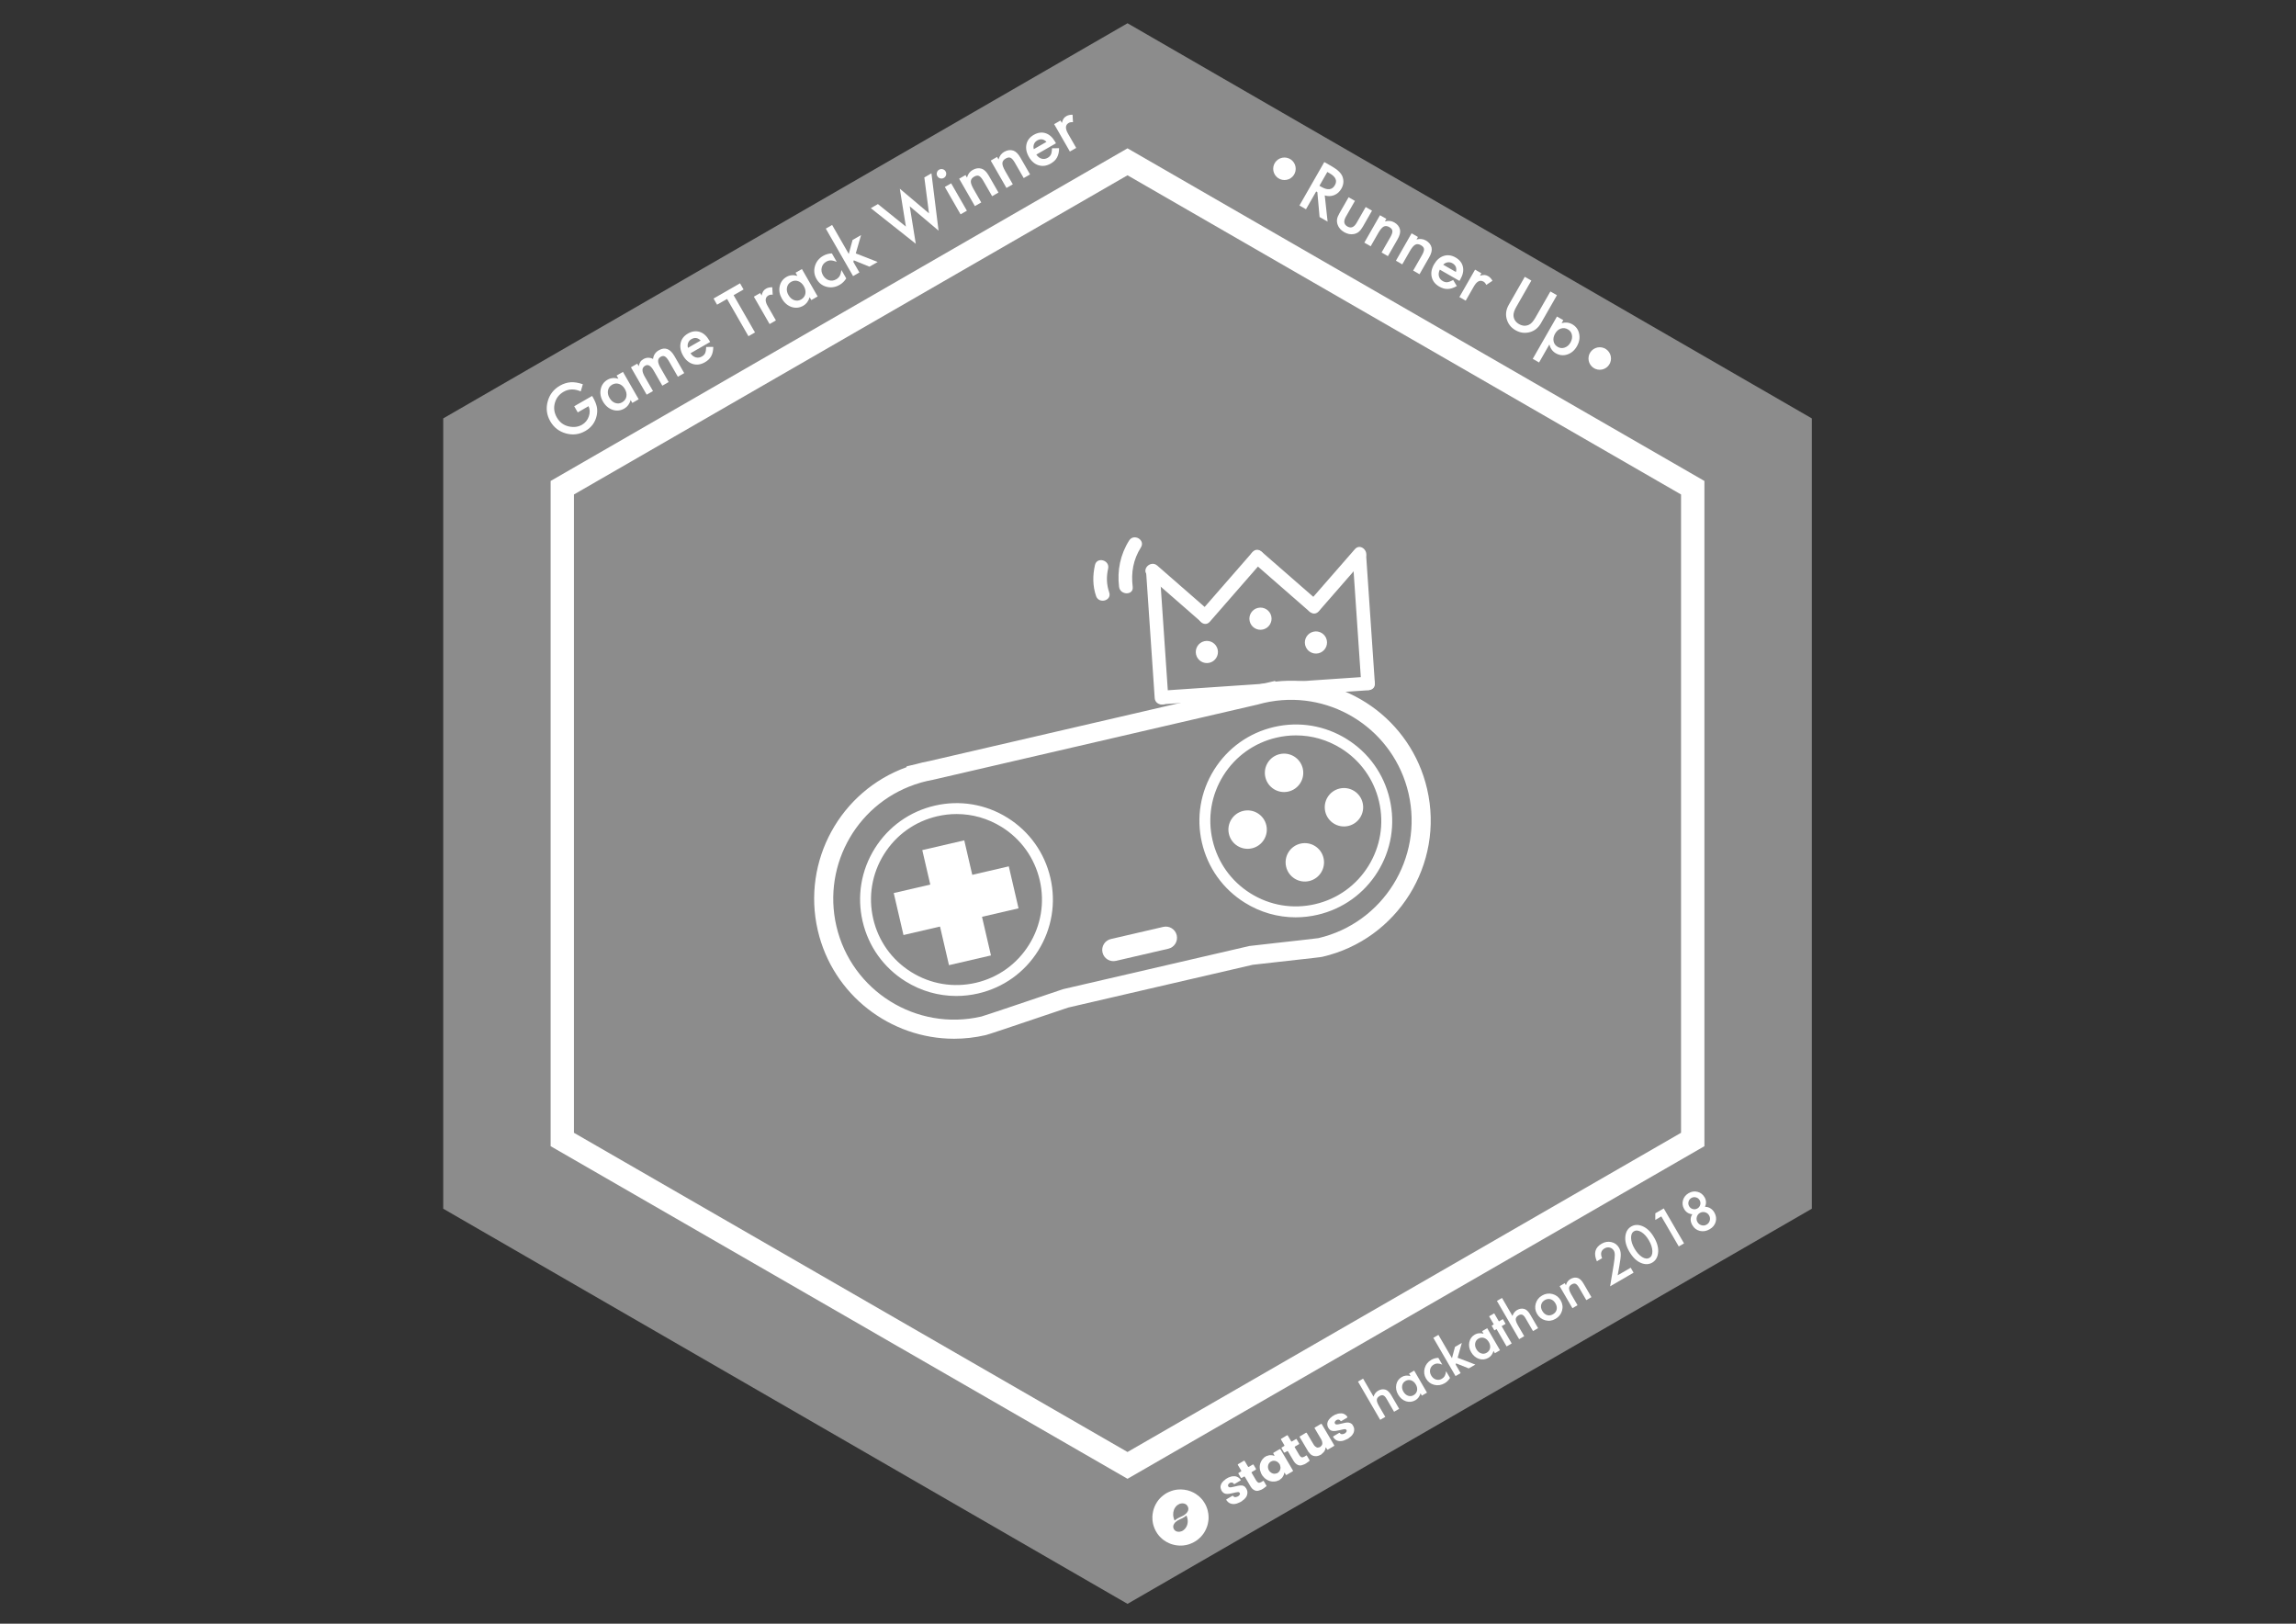 <?xml version="1.0" encoding="utf-8"?>
<!-- Generator: Adobe Illustrator 21.0.2, SVG Export Plug-In . SVG Version: 6.00 Build 0)  -->
<svg version="1.1" id="Layer_1" xmlns="http://www.w3.org/2000/svg" xmlns:xlink="http://www.w3.org/1999/xlink" x="0px" y="0px"
	 viewBox="0 0 841.89 595.28" enable-background="new 0 0 841.89 595.28" xml:space="preserve">
<rect x="0" y="0" width="841.89" height="595.28" fill="#333333" stroke="none"/>
<g>
	<polygon fill="#8C8C8C" points="413.437,588 162.519,443.132 162.519,153.396 413.437,8.527 664.357,153.396 664.357,443.131 	"/>
</g>
<g enable-background="new    ">
	<path fill="#FFFFFF" d="M413.432,54.379L201.908,176.327v243.887l211.523,121.935l211.535-121.935V176.327L413.432,54.379z
		 M616.402,415.3l-202.97,117.025L210.454,415.3V181.285L413.432,64.262l202.97,117.023V415.3z"/>
</g>
<g>
	<path fill="#FFFFFF" d="M349.842,380.823c-23.331,0-44.49-16.05-49.978-39.729c-5.905-25.477,8.305-51.14,32.59-59.851
		l-0.052-0.276l3.375-0.796c0.815-0.232,1.651-0.448,2.484-0.642c0.839-0.193,1.685-0.368,2.515-0.517l118.526-27.47
		c0.819-0.233,1.654-0.448,2.482-0.641c0.839-0.194,1.685-0.368,2.513-0.517l3.265-0.758l0.072,0.269
		c25.664-2.931,49.742,13.848,55.656,39.368c6.382,27.534-10.827,55.126-38.361,61.507c-0.588,0.137-2.803,0.402-16.337,1.9
		c-4.142,0.458-8.418,0.931-9.247,1.039l-67.633,15.674c-0.591,0.196-2.56,0.861-5.224,1.763c-17.856,6.035-24.18,8.141-25.06,8.345
		C357.549,380.392,353.666,380.823,349.842,380.823z M337.918,286.84l-0.479,0.143c-22.554,6.557-36.063,29.631-30.756,52.531
		c5.517,23.799,29.363,38.672,53.166,33.16c1.311-0.354,17.49-5.823,24.398-8.158c2.978-1.006,5.099-1.723,5.441-1.834l0.29-0.08
		l68.138-15.784c0.429-0.073,2.454-0.301,9.706-1.104c5.776-0.639,14.464-1.601,15.605-1.779
		c23.728-5.544,38.548-29.342,33.045-53.09c-5.317-22.944-27.632-37.698-50.804-33.592l-0.351,0.062
		c-0.651,0.121-1.302,0.257-1.952,0.407c-0.752,0.175-1.493,0.366-2.225,0.576l-0.173,0.044l-118.877,27.547
		c-0.75,0.133-1.5,0.287-2.25,0.461C339.193,286.499,338.552,286.663,337.918,286.84z"/>
</g>
<g>
	<path fill="#FFFFFF" d="M475.076,336.306c-6.534,0-12.953-1.823-18.635-5.367c-8.009-4.996-13.593-12.812-15.724-22.007
		s-0.554-18.67,4.441-26.679c4.995-8.008,12.81-13.593,22.006-15.724c9.193-2.13,18.67-0.554,26.68,4.44
		c8.009,4.995,13.594,12.811,15.725,22.007l0,0c2.131,9.194,0.554,18.67-4.442,26.679c-4.995,8.01-12.811,13.594-22.006,15.725
		C480.449,335.999,477.752,336.306,475.076,336.306z M475.203,269.605c-2.374,0-4.765,0.271-7.136,0.82
		c-8.154,1.891-15.085,6.843-19.515,13.944c-4.43,7.103-5.828,15.505-3.938,23.659s6.842,15.085,13.944,19.515
		c7.102,4.431,15.506,5.827,23.66,3.939c8.154-1.89,15.085-6.842,19.515-13.945c4.43-7.103,5.829-15.505,3.939-23.659
		s-6.843-15.085-13.945-19.515C486.689,271.223,480.997,269.605,475.203,269.605z"/>
</g>
<g>
	<g>
		<g>
			<path fill="#FFFFFF" d="M426.502,258.178c25.043-1.705,50.086-3.408,75.13-5.112c3.193-0.217,3.217-5.219,0-5
				c-25.043,1.704-50.087,3.407-75.13,5.112C423.309,253.396,423.285,258.397,426.502,258.178L426.502,258.178z"/>
		</g>
	</g>
	<g>
		<g>
			<path fill="#FFFFFF" d="M428.398,255.896c-1.052-15.459-2.104-30.919-3.156-46.378c-0.217-3.193-5.219-3.217-5,0
				c1.052,15.459,2.104,30.919,3.156,46.378C423.615,259.089,428.617,259.113,428.398,255.896L428.398,255.896z"/>
		</g>
	</g>
	<g>
		<g>
			<path fill="#FFFFFF" d="M420.801,210.886c6.338,5.53,12.675,11.06,19.013,16.59c2.415,2.107,5.966-1.415,3.536-3.536
				c-6.338-5.53-12.675-11.06-19.013-16.59C421.921,205.243,418.371,208.765,420.801,210.886L420.801,210.886z"/>
		</g>
	</g>
	<g>
		<g>
			<path fill="#FFFFFF" d="M443.616,227.928c6.403-7.339,12.806-14.677,19.21-22.015c2.107-2.415-1.415-5.965-3.536-3.536
				c-6.404,7.338-12.807,14.676-19.21,22.015C437.973,226.808,441.496,230.359,443.616,227.928L443.616,227.928z"/>
		</g>
	</g>
	<g>
		<g>
			<path fill="#FFFFFF" d="M459.233,205.947c6.921,6.04,13.843,12.079,20.765,18.118c2.415,2.107,5.965-1.415,3.536-3.536
				c-6.921-6.04-13.843-12.079-20.765-18.118C460.353,200.304,456.803,203.826,459.233,205.947L459.233,205.947z"/>
		</g>
	</g>
	<g>
		<g>
			<path fill="#FFFFFF" d="M483.537,224.125c5.603-6.422,11.205-12.843,16.809-19.264c2.107-2.415-1.415-5.965-3.536-3.536
				c-5.604,6.421-11.206,12.842-16.809,19.264C477.894,223.004,481.417,226.555,483.537,224.125L483.537,224.125z"/>
		</g>
	</g>
	<g>
		<g>
			<path fill="#FFFFFF" d="M495.96,203.954c1.057,15.538,2.115,31.075,3.172,46.613c0.217,3.193,5.219,3.217,5,0
				c-1.057-15.538-2.115-31.075-3.172-46.613C500.742,200.761,495.741,200.736,495.96,203.954L495.96,203.954z"/>
		</g>
	</g>
</g>
<g>
	<g>
		<path fill="#FFFFFF" d="M414.027,198.16c-3.233,5.117-4.431,10.988-3.688,16.979c0.391,3.152,5.395,3.191,5,0
			c-0.644-5.199,0.186-9.993,3.006-14.455C420.068,197.956,415.743,195.444,414.027,198.16L414.027,198.16z"/>
	</g>
</g>
<g>
	<g>
		<path fill="#FFFFFF" d="M485.754,71.639l1.047,9.611l-2.941-1.684l-0.817-9.123l-0.434-0.248l-3.731,6.52l-2.404-1.375
			l9.117-15.929l2.816,1.612c2.104,1.204,3.397,2.469,3.88,3.796c0.528,1.471,0.378,2.928-0.448,4.372
			c-0.646,1.128-1.523,1.913-2.635,2.354S486.942,72.018,485.754,71.639z M483.807,68.101l0.764,0.438
			c2.276,1.303,3.912,1.084,4.908-0.656c0.933-1.63,0.293-3.078-1.922-4.346l-0.857-0.49L483.807,68.101z"/>
		<path fill="#FFFFFF" d="M496.821,73.646l-3.3,5.767c-0.953,1.665-0.771,2.873,0.541,3.625c1.314,0.752,2.447,0.296,3.4-1.369
			l3.3-5.767l2.32,1.328l-3.329,5.818c-0.461,0.805-0.958,1.443-1.492,1.913c-0.491,0.412-1.094,0.693-1.809,0.841
			c-1.174,0.232-2.367,0.002-3.577-0.691c-1.204-0.688-2.003-1.598-2.396-2.728c-0.241-0.695-0.313-1.361-0.213-1.998
			c0.075-0.577,0.376-1.328,0.903-2.249l3.33-5.818L496.821,73.646z"/>
		<path fill="#FFFFFF" d="M506.012,78.906l2.332,1.335l-0.531,0.929c1.273-0.341,2.418-0.22,3.436,0.363
			c1.169,0.668,1.869,1.558,2.102,2.668c0.206,0.949-0.097,2.132-0.907,3.549l-3.524,6.158l-2.332-1.334l3.213-5.612
			c0.566-0.99,0.819-1.753,0.762-2.289c-0.049-0.539-0.427-1.011-1.135-1.417c-0.771-0.439-1.463-0.499-2.077-0.175
			c-0.604,0.321-1.264,1.107-1.98,2.359l-2.774,4.849l-2.332-1.334L506.012,78.906z"/>
		<path fill="#FFFFFF" d="M517.598,85.537l2.331,1.334l-0.531,0.929c1.273-0.34,2.418-0.219,3.437,0.364
			c1.169,0.668,1.869,1.558,2.102,2.668c0.206,0.949-0.098,2.131-0.908,3.548l-3.525,6.159l-2.33-1.334l3.212-5.612
			c0.566-0.991,0.82-1.753,0.763-2.289c-0.049-0.539-0.428-1.011-1.136-1.417c-0.77-0.439-1.463-0.499-2.076-0.175
			c-0.604,0.321-1.265,1.107-1.981,2.358l-2.775,4.85l-2.33-1.335L517.598,85.537z"/>
		<path fill="#FFFFFF" d="M535.146,102.976l-7.201-4.121c-0.41,0.86-0.519,1.671-0.323,2.431c0.198,0.754,0.669,1.342,1.413,1.768
			c0.576,0.33,1.134,0.467,1.669,0.408c0.53-0.063,1.244-0.329,2.144-0.801l1.334,2.216c-0.598,0.343-1.17,0.601-1.719,0.776
			c-0.546,0.176-1.081,0.271-1.603,0.287c-0.521,0.018-1.036-0.047-1.546-0.193c-0.51-0.146-1.026-0.368-1.55-0.667
			c-1.499-0.858-2.428-2.028-2.783-3.511c-0.354-1.489-0.071-3.035,0.846-4.638c0.909-1.589,2.087-2.623,3.528-3.103
			c1.442-0.462,2.897-0.273,4.362,0.564c1.479,0.847,2.378,1.986,2.698,3.422c0.317,1.423,0.001,2.963-0.947,4.621L535.146,102.976z
			 M533.849,99.714c0.386-1.423-0.041-2.489-1.279-3.197c-0.282-0.161-0.57-0.271-0.867-0.325c-0.297-0.056-0.593-0.061-0.888-0.016
			c-0.297,0.045-0.582,0.14-0.855,0.284c-0.274,0.145-0.532,0.34-0.773,0.585L533.849,99.714z"/>
		<path fill="#FFFFFF" d="M540.871,98.857l2.321,1.328l-0.514,0.898c0.682-0.203,1.235-0.293,1.66-0.27
			c0.436,0.021,0.884,0.163,1.345,0.428c0.612,0.35,1.138,0.915,1.576,1.696l-2.279,1.517c-0.258-0.568-0.598-0.973-1.017-1.213
			c-1.267-0.725-2.446-0.13-3.54,1.782l-2.982,5.21l-2.32-1.329L540.871,98.857z"/>
		<path fill="#FFFFFF" d="M561.508,102.861l-5.491,9.595c-0.783,1.368-1.134,2.497-1.049,3.385c0.144,1.297,0.821,2.292,2.031,2.985
			c1.218,0.695,2.422,0.777,3.612,0.245c0.797-0.356,1.594-1.229,2.389-2.618l5.491-9.594l2.404,1.375l-5.869,10.254
			c-0.961,1.679-2.275,2.762-3.942,3.25c-1.868,0.537-3.659,0.315-5.372-0.664c-1.713-0.98-2.807-2.41-3.283-4.289
			c-0.424-1.686-0.154-3.367,0.807-5.045l5.869-10.254L561.508,102.861z"/>
		<path fill="#FFFFFF" d="M564.343,132.889l-2.321-1.328l8.88-15.516l2.321,1.328l-0.625,1.094c1.438-0.391,2.738-0.254,3.901,0.411
			c1.382,0.792,2.229,1.952,2.541,3.481c0.328,1.53,0.052,3.065-0.83,4.606c-0.862,1.506-2.03,2.504-3.506,2.992
			c-1.466,0.485-2.879,0.338-4.24-0.44c-1.176-0.674-1.959-1.747-2.349-3.221L564.343,132.889z M575.832,125.619
			c0.551-0.963,0.737-1.897,0.562-2.802c-0.179-0.915-0.671-1.603-1.476-2.063c-0.854-0.488-1.713-0.588-2.582-0.3
			c-0.867,0.288-1.577,0.914-2.128,1.877c-0.539,0.942-0.72,1.871-0.54,2.786c0.181,0.897,0.697,1.59,1.549,2.078
			c0.805,0.461,1.643,0.538,2.512,0.232C574.61,127.129,575.313,126.526,575.832,125.619z"/>
	</g>
	<g>
		<circle fill="#FFFFFF" cx="586.588" cy="131.433" r="4.129"/>
	</g>
	<g>
		<circle fill="#FFFFFF" cx="470.979" cy="61.876" r="4.129"/>
	</g>
</g>
<g>
	
		<ellipse transform="matrix(0.974 -0.226 0.226 0.974 -51.847 113.624)" fill="#FFFFFF" cx="470.855" cy="283.494" rx="7.044" ry="7.043"/>
</g>
<g>
	
		<ellipse transform="matrix(0.974 -0.226 0.226 0.974 -59.061 116.189)" fill="#FFFFFF" cx="478.461" cy="316.314" rx="7.044" ry="7.043"/>
</g>
<g>
	
		<ellipse transform="matrix(0.974 -0.226 0.226 0.974 -56.891 111.143)" fill="#FFFFFF" cx="457.484" cy="304.306" rx="7.043" ry="7.043"/>
</g>
<g>
	
		<ellipse transform="matrix(0.974 -0.226 0.226 0.974 -54.13 118.909)" fill="#FFFFFF" cx="492.82" cy="296.117" rx="7.043" ry="7.043"/>
</g>
<g>
	<path fill="#FFFFFF" d="M210.547,148.937l6.576-3.777l0.302,0.526c0.688,1.195,1.153,2.334,1.401,3.418
		c0.215,1.009,0.208,2.072-0.019,3.188c-0.521,2.512-1.923,4.424-4.204,5.733c-2.227,1.279-4.596,1.57-7.105,0.874
		c-2.516-0.702-4.422-2.184-5.721-4.444c-1.327-2.31-1.645-4.731-0.953-7.267c0.688-2.543,2.189-4.479,4.505-5.809
		c1.243-0.714,2.551-1.128,3.921-1.239c1.323-0.083,2.811,0.16,4.463,0.728l-0.771,2.622c-2.304-0.989-4.395-0.945-6.271,0.133
		c-1.684,0.967-2.762,2.359-3.235,4.175c-0.485,1.797-0.234,3.553,0.753,5.271c1.018,1.771,2.492,2.867,4.422,3.284
		c1.801,0.383,3.396,0.175,4.783-0.622c1.182-0.679,2.015-1.688,2.498-3.024c0.479-1.346,0.453-2.609-0.08-3.792l-3.969,2.279
		L210.547,148.937z"/>
	<path fill="#FFFFFF" d="M226.094,137.676l2.329-1.338l5.767,10.039l-2.329,1.338l-0.604-1.052
		c-0.441,1.442-1.212,2.479-2.312,3.111c-1.388,0.798-2.823,0.955-4.307,0.473c-1.489-0.507-2.673-1.527-3.553-3.06
		c-0.864-1.505-1.136-3.017-0.812-4.537s1.163-2.669,2.517-3.447c1.169-0.671,2.492-0.792,3.973-0.363L226.094,137.676z
		 M223.455,145.826c0.553,0.962,1.261,1.597,2.123,1.906c0.881,0.308,1.723,0.23,2.526-0.231c0.858-0.493,1.384-1.188,1.573-2.082
		c0.178-0.916-0.004-1.845-0.545-2.786s-1.251-1.565-2.131-1.873c-0.873-0.293-1.731-0.197-2.577,0.288
		c-0.797,0.458-1.29,1.143-1.479,2.055C222.769,144.018,222.938,144.927,223.455,145.826z"/>
	<path fill="#FFFFFF" d="M231.351,134.656l2.319-1.332l0.532,0.928c0.178-0.725,0.378-1.259,0.599-1.606
		c0.238-0.364,0.612-0.692,1.121-0.985c1.133-0.65,2.313-0.672,3.542-0.061c0.159-1.408,0.862-2.469,2.106-3.184
		c2.26-1.299,4.178-0.576,5.753,2.164l3.563,6.205l-2.329,1.339l-3.203-5.576c-0.552-0.962-1.06-1.575-1.522-1.84
		c-0.474-0.268-0.985-0.242-1.535,0.073c-0.639,0.367-0.966,0.875-0.981,1.523s0.282,1.505,0.894,2.57l2.979,5.185l-2.33,1.338
		l-3.185-5.545c-1.026-1.787-2.055-2.384-3.086-1.791c-0.652,0.375-0.988,0.892-1.007,1.552c-0.019,0.658,0.273,1.514,0.878,2.565
		l2.978,5.185l-2.318,1.332L231.351,134.656z"/>
	<path fill="#FFFFFF" d="M260.387,125.379l-7.194,4.133c0.536,0.788,1.181,1.291,1.935,1.507c0.751,0.208,1.497,0.1,2.239-0.326
		c0.577-0.332,0.976-0.744,1.196-1.236c0.213-0.487,0.344-1.239,0.392-2.253l2.585-0.033c-0.006,0.689-0.072,1.314-0.197,1.875
		c-0.126,0.562-0.313,1.07-0.562,1.529c-0.248,0.458-0.564,0.871-0.947,1.236c-0.384,0.367-0.837,0.701-1.358,1.001
		c-1.498,0.86-2.978,1.07-4.438,0.629c-1.463-0.447-2.654-1.472-3.574-3.073c-0.912-1.588-1.21-3.124-0.896-4.613
		c0.33-1.478,1.228-2.637,2.69-3.478c1.478-0.849,2.916-1.049,4.315-0.601c1.389,0.445,2.56,1.495,3.511,3.151L260.387,125.379z
		 M256.917,124.85c-1.034-1.051-2.169-1.221-3.405-0.51c-0.282,0.162-0.521,0.356-0.72,0.584c-0.198,0.229-0.353,0.48-0.462,0.759
		c-0.11,0.278-0.173,0.571-0.187,0.882c-0.014,0.31,0.024,0.63,0.114,0.962L256.917,124.85z"/>
	<path fill="#FFFFFF" d="M268.995,108.221l7.845,13.656l-2.401,1.38l-7.845-13.657l-3.659,2.102l-1.296-2.257l9.709-5.577
		l1.297,2.257L268.995,108.221z"/>
	<path fill="#FFFFFF" d="M276.423,108.766l2.319-1.332l0.515,0.896c0.169-0.691,0.372-1.214,0.606-1.569
		c0.238-0.364,0.588-0.679,1.048-0.943c0.612-0.352,1.366-0.52,2.261-0.504l0.157,2.733c-0.62-0.064-1.141,0.025-1.56,0.266
		c-1.265,0.727-1.349,2.044-0.251,3.955l2.99,5.205l-2.319,1.332L276.423,108.766z"/>
	<path fill="#FFFFFF" d="M291.719,99.979l2.329-1.338l5.767,10.039l-2.33,1.338l-0.604-1.052c-0.441,1.442-1.213,2.479-2.312,3.111
		c-1.388,0.797-2.824,0.954-4.307,0.473c-1.489-0.508-2.673-1.527-3.554-3.06c-0.863-1.505-1.135-3.018-0.811-4.537
		c0.324-1.521,1.163-2.67,2.517-3.447c1.168-0.671,2.492-0.792,3.972-0.363L291.719,99.979z M289.08,108.129
		c0.553,0.962,1.26,1.598,2.123,1.907c0.881,0.307,1.722,0.229,2.526-0.231c0.858-0.494,1.383-1.188,1.573-2.082
		c0.178-0.916-0.004-1.845-0.545-2.786s-1.252-1.565-2.132-1.873c-0.872-0.294-1.731-0.198-2.576,0.287
		c-0.798,0.458-1.29,1.143-1.479,2.056C288.393,106.321,288.563,107.229,289.08,108.129z"/>
	<path fill="#FFFFFF" d="M305.036,92.904l1.771,3.082c-0.9-0.342-1.629-0.513-2.187-0.513c-0.554-0.011-1.109,0.145-1.666,0.465
		c-0.873,0.501-1.422,1.224-1.647,2.166c-0.227,0.944-0.075,1.874,0.454,2.796c0.54,0.94,1.263,1.555,2.167,1.839
		c0.911,0.281,1.803,0.171,2.675-0.33c0.557-0.319,0.979-0.722,1.267-1.208c0.279-0.469,0.502-1.201,0.672-2.194l1.759,3.061
		c-0.661,1.029-1.462,1.814-2.403,2.354c-1.554,0.893-3.14,1.137-4.761,0.733c-1.625-0.41-2.867-1.364-3.728-2.862
		c-0.861-1.498-1.059-3.066-0.592-4.705c0.466-1.638,1.469-2.899,3.008-3.784C302.814,93.235,303.884,92.937,305.036,92.904z"/>
	<path fill="#FFFFFF" d="M305.12,82.479l6.099,10.616l1.402-5.123l3.112-1.788l-1.938,6.72l8.025,3.136l-3.01,1.729l-5.753-2.33
		l-0.157,0.584l2.22,3.865l-2.319,1.333l-10-17.408L305.12,82.479z"/>
	<path fill="#FFFFFF" d="M321.914,74.82l10.253,8.257l-2.226-13.896l10.698,9.03l-1.709-13.165l2.607-1.498l2.61,21.009
		l-10.569-8.925l2.216,13.737l-16.488-13.051L321.914,74.82z"/>
	<path fill="#FFFFFF" d="M343.7,64.567c-0.233-0.405-0.286-0.84-0.16-1.306c0.125-0.465,0.395-0.816,0.807-1.053
		c0.419-0.241,0.861-0.298,1.327-0.173c0.46,0.118,0.812,0.387,1.053,0.807c0.24,0.419,0.297,0.861,0.172,1.326
		c-0.118,0.462-0.388,0.813-0.807,1.054c-0.419,0.241-0.861,0.298-1.326,0.172C344.3,65.27,343.945,64.993,343.7,64.567z
		 M348.768,67.209l5.767,10.039l-2.319,1.332l-5.766-10.039L348.768,67.209z"/>
	<path fill="#FFFFFF" d="M351.705,65.521l2.329-1.339l0.533,0.928c0.349-1.269,1.032-2.196,2.05-2.78
		c1.167-0.671,2.289-0.827,3.364-0.467c0.923,0.303,1.79,1.161,2.604,2.575l3.534,6.154l-2.329,1.338l-3.221-5.606
		c-0.568-0.99-1.099-1.595-1.591-1.814c-0.489-0.231-1.088-0.144-1.795,0.264c-0.77,0.441-1.17,1.01-1.201,1.704
		c-0.027,0.683,0.317,1.648,1.036,2.899l2.782,4.845l-2.329,1.339L351.705,65.521z"/>
	<path fill="#FFFFFF" d="M363.28,58.872l2.329-1.338l0.533,0.928c0.349-1.27,1.032-2.197,2.049-2.781
		c1.168-0.671,2.289-0.826,3.365-0.466c0.922,0.302,1.79,1.16,2.603,2.574l3.535,6.154l-2.329,1.339l-3.221-5.606
		c-0.568-0.99-1.099-1.596-1.591-1.815c-0.489-0.23-1.088-0.143-1.795,0.264c-0.771,0.442-1.17,1.01-1.201,1.704
		c-0.027,0.684,0.317,1.649,1.036,2.9l2.782,4.845l-2.329,1.338L363.28,58.872z"/>
	<path fill="#FFFFFF" d="M387.193,52.537l-7.194,4.133c0.536,0.788,1.181,1.291,1.936,1.507c0.75,0.208,1.496,0.1,2.239-0.326
		c0.576-0.332,0.976-0.744,1.195-1.236c0.213-0.487,0.344-1.239,0.392-2.253l2.586-0.033c-0.007,0.689-0.072,1.314-0.198,1.875
		c-0.125,0.562-0.313,1.07-0.561,1.529c-0.249,0.458-0.564,0.871-0.948,1.236c-0.384,0.367-0.837,0.701-1.358,1.001
		c-1.498,0.86-2.977,1.07-4.437,0.629c-1.464-0.447-2.655-1.472-3.574-3.072c-0.912-1.588-1.21-3.125-0.896-4.614
		c0.329-1.478,1.227-2.637,2.69-3.478c1.478-0.849,2.915-1.049,4.315-0.601c1.389,0.445,2.559,1.495,3.51,3.151L387.193,52.537z
		 M383.724,52.009c-1.034-1.052-2.169-1.222-3.405-0.511c-0.281,0.162-0.521,0.356-0.72,0.584c-0.198,0.229-0.352,0.481-0.462,0.759
		c-0.109,0.278-0.172,0.571-0.186,0.882c-0.015,0.31,0.023,0.63,0.114,0.962L383.724,52.009z"/>
	<path fill="#FFFFFF" d="M386.533,45.516l2.318-1.333l0.516,0.896c0.169-0.69,0.371-1.214,0.606-1.569
		c0.238-0.363,0.587-0.679,1.048-0.943c0.611-0.352,1.365-0.519,2.26-0.503l0.158,2.732c-0.621-0.063-1.142,0.025-1.561,0.267
		c-1.264,0.727-1.348,2.043-0.25,3.954l2.989,5.205l-2.319,1.333L386.533,45.516z"/>
</g>
<g>
	<path fill="#FFFFFF" d="M350.656,365.141c-6.534,0-12.952-1.823-18.635-5.367c-8.009-4.996-13.594-12.811-15.725-22.007
		c-2.131-9.194-0.554-18.67,4.442-26.679c4.995-8.009,12.811-13.593,22.006-15.724c9.193-2.13,18.671-0.554,26.679,4.44
		c8.009,4.995,13.594,12.811,15.725,22.007l0,0c2.131,9.194,0.554,18.67-4.441,26.679c-4.995,8.01-12.811,13.594-22.006,15.725
		C356.029,364.834,353.332,365.141,350.656,365.141z M350.783,298.44c-2.374,0-4.765,0.271-7.136,0.82
		c-8.154,1.89-15.084,6.842-19.515,13.944s-5.829,15.505-3.939,23.659c1.891,8.154,6.843,15.085,13.945,19.515
		c7.103,4.431,15.506,5.827,23.66,3.939c8.154-1.89,15.084-6.842,19.514-13.945c4.43-7.103,5.829-15.505,3.939-23.659
		s-6.843-15.085-13.945-19.515C362.27,300.058,356.577,298.44,350.783,298.44z"/>
</g>
<g>
	<path fill="#FFFFFF" d="M431.48,342.885c0.512,2.211-0.865,4.418-3.076,4.93l-19.211,4.452c-2.211,0.512-4.418-0.863-4.93-3.075
		l0,0c-0.512-2.211,0.865-4.418,3.075-4.93l19.211-4.452C428.76,339.299,430.967,340.674,431.48,342.885L431.48,342.885z"/>
</g>
<g>
	<g>
		
			<rect x="342.856" y="309.449" transform="matrix(0.974 -0.226 0.226 0.974 -65.698 87.739)" fill="#FFFFFF" width="15.804" height="43.316"/>
	</g>
	<g>
		
			<rect x="328.923" y="322.444" transform="matrix(0.974 -0.226 0.226 0.974 -65.531 87.68)" fill="#FFFFFF" width="43.316" height="15.805"/>
	</g>
</g>
<g>
	<g>
		<path fill="#FFFFFF" d="M401.5,207.145c-0.861,3.814-0.874,7.634,0.397,11.359c1.033,3.028,5.865,1.728,4.821-1.329
			c-0.989-2.899-1.07-5.724-0.397-8.701C407.029,205.341,402.209,204.003,401.5,207.145L401.5,207.145z"/>
	</g>
</g>
<g>
	
		<ellipse transform="matrix(0.974 -0.226 0.226 0.974 -42.572 106.091)" fill="#FFFFFF" cx="442.555" cy="239.175" rx="4.066" ry="4.066"/>
</g>
<g>
	
		<ellipse transform="matrix(0.974 -0.226 0.226 0.974 -40.755 115.033)" fill="#FFFFFF" cx="482.559" cy="235.701" rx="4.066" ry="4.066"/>
</g>
<g>
	
		<ellipse transform="matrix(0.974 -0.226 0.226 0.974 -39.308 110.215)" fill="#FFFFFF" cx="462.217" cy="226.967" rx="4.066" ry="4.066"/>
</g>
<g>
	<g>
		<g>
			<path fill="#FFFFFF" d="M497.942,506.51l1.867-1.085l3.838,6.609c0.317-0.984,0.877-1.708,1.68-2.174
				c0.913-0.53,1.816-0.659,2.708-0.384c0.765,0.245,1.474,0.931,2.13,2.061l2.878,4.957l-1.868,1.085l-2.777-4.783
				c-0.376-0.647-0.764-1.051-1.161-1.208c-0.399-0.157-0.853-0.087-1.362,0.209c-0.653,0.379-0.996,0.847-1.027,1.406
				c-0.023,0.561,0.256,1.339,0.834,2.335l2.271,3.911l-1.868,1.085L497.942,506.51z"/>
		</g>
		<g>
			<path fill="#FFFFFF" d="M516.674,503.571l1.877-1.09l4.696,8.088l-1.876,1.09l-0.493-0.847c-0.352,1.166-0.97,2.006-1.855,2.521
				c-1.118,0.649-2.277,0.783-3.478,0.398c-1.204-0.403-2.164-1.223-2.881-2.457c-0.705-1.213-0.928-2.433-0.673-3.663
				c0.256-1.229,0.929-2.16,2.019-2.793c0.942-0.546,2.011-0.649,3.208-0.307L516.674,503.571z M514.574,510.165
				c0.45,0.775,1.024,1.285,1.722,1.531c0.712,0.246,1.392,0.18,2.04-0.196c0.692-0.401,1.113-0.965,1.263-1.689
				c0.14-0.739-0.009-1.489-0.451-2.248c-0.44-0.758-1.016-1.26-1.729-1.505c-0.706-0.234-1.398-0.153-2.08,0.242
				c-0.642,0.373-1.038,0.928-1.187,1.666C514.013,508.706,514.153,509.438,514.574,510.165z"/>
		</g>
		<g>
			<path fill="#FFFFFF" d="M527.406,497.806l1.441,2.482c-0.728-0.273-1.317-0.408-1.768-0.405
				c-0.448-0.007-0.896,0.121-1.344,0.381c-0.703,0.408-1.144,0.993-1.323,1.755c-0.179,0.764-0.053,1.516,0.377,2.257
				c0.441,0.758,1.027,1.251,1.758,1.478c0.737,0.224,1.456,0.132,2.159-0.277c0.448-0.26,0.788-0.588,1.019-0.98
				c0.222-0.381,0.401-0.973,0.534-1.776l1.432,2.465c-0.531,0.834-1.175,1.471-1.933,1.911c-1.251,0.726-2.532,0.931-3.843,0.609
				c-1.314-0.325-2.321-1.091-3.022-2.298c-0.701-1.207-0.866-2.472-0.496-3.797c0.371-1.326,1.175-2.348,2.415-3.068
				C525.612,498.082,526.475,497.835,527.406,497.806z"/>
		</g>
		<g>
			<path fill="#FFFFFF" d="M527.435,489.385l4.966,8.552l1.113-4.143l2.508-1.457l-1.541,5.436l6.494,2.503l-2.425,1.408
				l-4.656-1.861l-0.125,0.472l1.808,3.115l-1.868,1.085l-8.143-14.024L527.435,489.385z"/>
		</g>
		<g>
			<path fill="#FFFFFF" d="M543.445,488.027l1.876-1.09l4.697,8.087l-1.877,1.09l-0.493-0.846c-0.351,1.166-0.97,2.006-1.855,2.521
				c-1.118,0.649-2.277,0.783-3.478,0.397c-1.203-0.403-2.164-1.223-2.881-2.457c-0.705-1.213-0.928-2.433-0.672-3.663
				c0.256-1.229,0.929-2.161,2.019-2.793c0.941-0.546,2.01-0.649,3.207-0.308L543.445,488.027z M541.344,494.621
				c0.451,0.775,1.024,1.285,1.722,1.531c0.712,0.246,1.393,0.18,2.04-0.196c0.692-0.401,1.113-0.964,1.263-1.688
				c0.141-0.739-0.009-1.489-0.451-2.248c-0.44-0.758-1.016-1.26-1.729-1.505c-0.705-0.234-1.398-0.153-2.079,0.242
				c-0.642,0.373-1.038,0.928-1.186,1.666C540.783,493.163,540.924,493.895,541.344,494.621z"/>
		</g>
		<g>
			<path fill="#FFFFFF" d="M550.618,486.193l3.684,6.344l-1.867,1.084l-3.684-6.344l-0.797,0.463l-1.013-1.744l0.797-0.462
				l-1.721-2.965l1.868-1.084l1.721,2.964l1.453-0.844l1.013,1.744L550.618,486.193z"/>
		</g>
		<g>
			<path fill="#FFFFFF" d="M548.883,476.932l1.867-1.085l3.838,6.609c0.317-0.984,0.877-1.708,1.68-2.174
				c0.913-0.531,1.816-0.659,2.708-0.384c0.764,0.245,1.473,0.931,2.129,2.061l2.878,4.957l-1.868,1.085l-2.777-4.783
				c-0.376-0.647-0.764-1.05-1.161-1.207c-0.399-0.157-0.853-0.087-1.362,0.209c-0.653,0.379-0.995,0.846-1.026,1.406
				c-0.022,0.56,0.256,1.339,0.834,2.335l2.271,3.911l-1.868,1.085L548.883,476.932z"/>
		</g>
		<g>
			<path fill="#FFFFFF" d="M563.587,481.662c-0.679-1.168-0.837-2.404-0.478-3.709c0.361-1.303,1.141-2.306,2.343-3.002
				c1.207-0.701,2.47-0.883,3.79-0.547c1.309,0.343,2.313,1.115,3.01,2.316c0.704,1.213,0.875,2.472,0.515,3.776
				c-0.369,1.302-1.164,2.308-2.388,3.018c-1.213,0.705-2.469,0.879-3.771,0.524C565.314,483.694,564.306,482.902,563.587,481.662z
				 M565.516,480.586c0.469,0.808,1.056,1.322,1.762,1.542c0.719,0.219,1.44,0.118,2.166-0.302c0.73-0.425,1.178-0.998,1.343-1.723
				c0.164-0.724,0.017-1.479-0.44-2.267c-0.456-0.786-1.04-1.287-1.75-1.504c-0.719-0.217-1.441-0.117-2.166,0.305
				c-0.715,0.415-1.155,0.988-1.321,1.72C564.943,479.09,565.079,479.833,565.516,480.586z"/>
		</g>
		<g>
			<path fill="#FFFFFF" d="M571.876,471.519l1.877-1.09l0.433,0.747c0.278-1.027,0.825-1.778,1.645-2.253
				c0.942-0.546,1.846-0.677,2.716-0.389c0.747,0.239,1.451,0.93,2.113,2.071l2.878,4.957l-1.877,1.09l-2.623-4.518
				c-0.463-0.797-0.893-1.284-1.292-1.46c-0.396-0.185-0.878-0.111-1.449,0.219c-0.62,0.36-0.942,0.821-0.963,1.382
				c-0.02,0.551,0.263,1.331,0.847,2.338l2.267,3.903l-1.877,1.09L571.876,471.519z"/>
		</g>
		<g>
			<path fill="#FFFFFF" d="M593.169,467.539l4.774-2.772l1.057,1.819l-8.611,4.999l1.322-7.973c0.125-0.791,0.222-1.469,0.29-2.034
				c0.068-0.564,0.102-1.025,0.103-1.381c0.013-0.703-0.101-1.262-0.341-1.677c-0.347-0.598-0.848-0.977-1.503-1.137
				c-0.656-0.16-1.293-0.059-1.913,0.301c-1.295,0.752-1.592,1.949-0.89,3.592l-1.927,1.119c-1.259-2.882-0.678-5.026,1.74-6.43
				c1.168-0.678,2.364-0.875,3.586-0.594c1.228,0.279,2.16,0.966,2.796,2.062c0.405,0.698,0.617,1.489,0.635,2.375
				c0.013,0.458-0.021,1.031-0.105,1.72c-0.085,0.691-0.215,1.522-0.389,2.496L593.169,467.539z"/>
		</g>
		<g>
			<path fill="#FFFFFF" d="M597.413,458.824c-1.186-2.043-1.656-3.949-1.412-5.72c0.213-1.595,0.925-2.747,2.138-3.451
				c1.212-0.704,2.564-0.751,4.057-0.145c1.659,0.666,3.097,2.046,4.316,4.144c1.214,2.093,1.7,4.025,1.455,5.795
				c-0.214,1.596-0.923,2.745-2.129,3.446c-1.207,0.701-2.562,0.751-4.065,0.15C600.113,462.378,598.66,460.971,597.413,458.824z
				 M599.319,457.728c0.826,1.423,1.758,2.461,2.797,3.116c1.03,0.639,1.926,0.736,2.69,0.292c0.758-0.44,1.118-1.267,1.08-2.481
				c-0.036-1.208-0.46-2.513-1.273-3.913c-0.813-1.401-1.737-2.419-2.772-3.054c-1.032-0.629-1.927-0.724-2.684-0.284
				c-0.753,0.437-1.112,1.26-1.077,2.468C598.113,455.076,598.525,456.362,599.319,457.728z"/>
		</g>
		<g>
			<path fill="#FFFFFF" d="M609.171,445.956l-2.217,1.287l0.012-2.426l3.089-1.793l7.443,12.821l-1.935,1.123L609.171,445.956z"/>
		</g>
		<g>
			<path fill="#FFFFFF" d="M620.536,445.165c-1.327-0.118-2.323-0.75-2.988-1.896c-0.604-1.041-0.752-2.118-0.442-3.229
				c0.314-1.116,1.005-1.984,2.074-2.605c1.062-0.617,2.151-0.782,3.265-0.495c1.11,0.28,1.97,0.946,2.581,1.998
				c0.639,1.101,0.694,2.274,0.164,3.514c0.675-0.023,1.314,0.147,1.916,0.507c0.607,0.359,1.104,0.869,1.49,1.533
				c0.659,1.135,0.828,2.281,0.507,3.436c-0.32,1.157-1.059,2.07-2.217,2.742c-1.185,0.687-2.373,0.889-3.567,0.606
				c-1.2-0.281-2.12-0.974-2.763-2.082C619.72,447.755,619.713,446.412,620.536,445.165z M619.362,442.205
				c0.318,0.547,0.77,0.899,1.356,1.055c0.595,0.157,1.159,0.083,1.691-0.226c0.526-0.305,0.867-0.755,1.025-1.35
				c0.158-0.595,0.085-1.155-0.221-1.682c-0.306-0.525-0.756-0.867-1.351-1.026c-0.595-0.157-1.155-0.083-1.681,0.221
				c-0.526,0.306-0.867,0.756-1.026,1.351C618.997,441.144,619.066,441.695,619.362,442.205z M622.418,448.024
				c0.344,0.592,0.845,0.984,1.502,1.171c0.659,0.179,1.285,0.097,1.878-0.247c0.586-0.341,0.966-0.839,1.141-1.495
				c0.171-0.663,0.086-1.286-0.255-1.873c-0.344-0.592-0.844-0.975-1.5-1.15c-0.656-0.174-1.277-0.09-1.864,0.25
				c-0.581,0.337-0.962,0.836-1.141,1.495C622.004,446.833,622.085,447.449,622.418,448.024z"/>
		</g>
	</g>
	<g>
		<g>
			<path fill="#FFFFFF" d="M423.971,561.583c-0.084-0.142-0.168-0.283-0.251-0.426s-0.162-0.287-0.205-0.448
				c-0.034-0.126-0.108-0.233-0.166-0.348c-0.042-0.083-0.091-0.163-0.096-0.26c-0.001-0.021-0.006-0.043-0.015-0.062
				c-0.084-0.166-0.148-0.338-0.202-0.517c-0.05-0.163-0.094-0.328-0.142-0.492c-0.066-0.225-0.116-0.456-0.161-0.687
				c-0.064-0.328-0.111-0.658-0.142-0.991c-0.04-0.429-0.05-0.857-0.041-1.288c0.006-0.328,0.052-0.652,0.082-0.977
				c0.027-0.29,0.109-0.57,0.155-0.856c0.06-0.369,0.175-0.72,0.283-1.075c0.168-0.55,0.396-1.076,0.662-1.584
				c0.175-0.333,0.372-0.656,0.576-0.973c0.114-0.176,0.233-0.353,0.368-0.513c0.132-0.156,0.236-0.336,0.396-0.467
				c0.057-0.047,0.066-0.127,0.131-0.167c0.055-0.034,0.091-0.086,0.127-0.142c0.058-0.09,0.156-0.142,0.228-0.224
				c0.116-0.134,0.253-0.25,0.387-0.367c0.156-0.136,0.324-0.259,0.477-0.399c0.144-0.131,0.304-0.238,0.461-0.351
				c0.338-0.242,0.68-0.479,1.051-0.666c0.472-0.239,0.949-0.468,1.45-0.644c0.188-0.066,0.377-0.133,0.568-0.188
				c0.155-0.044,0.305-0.122,0.473-0.12c0.114-0.069,0.253-0.04,0.37-0.095c0.092-0.044,0.194-0.031,0.291-0.054
				c0.211-0.049,0.429-0.073,0.645-0.094c0.409-0.04,0.82-0.062,1.231-0.058c0.411,0.004,0.819,0.052,1.228,0.091
				c0.407,0.039,0.796,0.163,1.199,0.216c0.063,0.008,0.124,0.033,0.185,0.053c0.135,0.044,0.266,0.1,0.403,0.132
				c0.343,0.079,0.661,0.22,0.981,0.36c0.252,0.11,0.506,0.217,0.749,0.345c0.262,0.138,0.515,0.294,0.767,0.452
				c0.338,0.212,0.66,0.448,0.963,0.705c0.172,0.146,0.364,0.273,0.502,0.457c0.146,0.07,0.201,0.24,0.345,0.315
				c0.035,0.018,0.058,0.062,0.083,0.097c0.051,0.07,0.1,0.138,0.172,0.189c0.039,0.028,0.071,0.07,0.1,0.11
				c0.062,0.088,0.119,0.176,0.211,0.24c0.045,0.031,0.075,0.086,0.106,0.133c0.094,0.144,0.186,0.289,0.301,0.418
				c0.125,0.14,0.22,0.3,0.315,0.46c0.113,0.191,0.226,0.383,0.338,0.574c0.094,0.161,0.189,0.321,0.249,0.499
				c0.051,0.15,0.127,0.288,0.2,0.427c0.043,0.082,0.094,0.162,0.093,0.26c0,0.014,0.003,0.029,0.009,0.042
				c0.081,0.159,0.138,0.326,0.186,0.498c0.026,0.095,0.07,0.182,0.086,0.284c0.018,0.117,0.066,0.231,0.097,0.348
				c0.09,0.336,0.155,0.676,0.209,1.019c0.076,0.485,0.112,0.97,0.118,1.461c0.003,0.255-0.027,0.508-0.012,0.762
				c-0.074,0.512-0.106,1.031-0.238,1.535c-0.038,0.144-0.055,0.294-0.096,0.437c-0.067,0.234-0.148,0.463-0.217,0.696
				c-0.076,0.259-0.196,0.501-0.295,0.75c-0.235,0.589-0.558,1.133-0.894,1.668c-0.174,0.186-0.28,0.422-0.458,0.607
				c-0.066,0.069-0.119,0.156-0.184,0.23c-0.144,0.165-0.272,0.346-0.431,0.494c-0.119,0.112-0.212,0.253-0.356,0.338
				c-0.278,0.311-0.623,0.545-0.936,0.816c-0.011,0.009-0.022,0.018-0.034,0.026c-0.412,0.273-0.803,0.579-1.25,0.793
				c-0.335,0.16-0.658,0.345-1.009,0.475c-0.214,0.079-0.429,0.16-0.641,0.245c-0.138,0.055-0.286,0.086-0.428,0.133
				c-0.175,0.057-0.354,0.109-0.535,0.138c-0.215,0.035-0.422,0.117-0.644,0.113c-0.43,0.097-0.868,0.127-1.306,0.141
				c-0.418,0.013-0.838,0.02-1.255-0.042c-0.195-0.029-0.395-0.034-0.59-0.064c-0.238-0.037-0.473-0.097-0.711-0.134
				c-0.453-0.07-0.876-0.243-1.312-0.369c-0.231-0.066-0.446-0.184-0.671-0.274c-0.33-0.132-0.642-0.3-0.951-0.473
				c-0.382-0.213-0.744-0.459-1.096-0.719c-0.195-0.144-0.38-0.302-0.562-0.463c-0.177-0.155-0.339-0.326-0.511-0.485
				c-0.125-0.117-0.218-0.265-0.362-0.362c-0.028-0.019-0.048-0.053-0.068-0.082c-0.077-0.112-0.152-0.223-0.262-0.31
				c-0.059-0.047-0.096-0.124-0.137-0.191c-0.08-0.128-0.169-0.248-0.272-0.359c-0.049-0.052-0.092-0.11-0.129-0.17
				c-0.112-0.183-0.219-0.37-0.328-0.555C423.973,561.582,423.972,561.583,423.971,561.583z M430.74,557.446
				c0.194-0.157,0.371-0.327,0.572-0.46c0.406-0.267,0.816-0.532,1.273-0.71c0.188-0.073,0.354-0.193,0.541-0.26
				c0.34-0.122,0.646-0.305,0.955-0.486c0.167-0.098,0.332-0.197,0.465-0.342c0.033-0.036,0.076-0.067,0.12-0.09
				c0.169-0.089,0.258-0.266,0.414-0.369c0.204-0.278,0.423-0.545,0.54-0.88c0.167-0.478,0.171-0.947-0.036-1.412
				c-0.079-0.177-0.18-0.342-0.293-0.5c-0.183-0.255-0.422-0.443-0.705-0.57c-0.314-0.141-0.643-0.207-0.99-0.209
				c-0.3-0.002-0.59,0.03-0.872,0.133c-0.019,0.007-0.042,0.011-0.063,0.008c-0.069-0.008-0.125,0.026-0.182,0.055
				c-0.28,0.145-0.55,0.307-0.813,0.481c-0.042,0.028-0.089,0.051-0.11,0.099c-0.031,0.071-0.093,0.106-0.151,0.148
				c-0.029,0.021-0.064,0.039-0.083,0.067c-0.115,0.17-0.263,0.312-0.382,0.48c-0.203,0.287-0.371,0.593-0.487,0.92
				c-0.205,0.579-0.297,1.179-0.276,1.796c0.013,0.38,0.073,0.753,0.166,1.119c0.034,0.137,0.054,0.281,0.126,0.409
				c0.042,0.075,0.065,0.156,0.085,0.241C430.582,557.239,430.633,557.357,430.74,557.446z M431.931,557.376
				c-0.093,0.055-0.183,0.113-0.278,0.163c-0.104,0.054-0.18,0.14-0.259,0.222c-0.025,0.025-0.058,0.041-0.087,0.063
				c-0.102,0.077-0.226,0.124-0.296,0.242c-0.066,0.11-0.221,0.14-0.258,0.279c-0.162,0.18-0.281,0.387-0.386,0.606
				c-0.235,0.486-0.22,0.979-0.029,1.464c0.124,0.313,0.338,0.566,0.615,0.774c0.34,0.255,0.721,0.371,1.13,0.385
				c0.365,0.012,0.734-0.009,1.073-0.18c0.037-0.019,0.083-0.021,0.124-0.032c0.041-0.011,0.084-0.02,0.122-0.038
				c0.371-0.172,0.723-0.448,1.019-0.765c0.121-0.13,0.232-0.263,0.339-0.404c0.28-0.37,0.455-0.785,0.591-1.223
				c0.061-0.198,0.079-0.404,0.119-0.606c0.036-0.182,0.045-0.367,0.045-0.55c-0.001-0.364-0.035-0.725-0.109-1.083
				c-0.02-0.099-0.068-0.188-0.084-0.287c-0.034-0.213-0.132-0.405-0.199-0.607c-0.013-0.04-0.038-0.077-0.061-0.114
				c-0.034-0.055-0.06-0.058-0.12-0.014c-0.143,0.107-0.293,0.205-0.42,0.333c-0.05,0.05-0.112,0.089-0.173,0.125
				c-0.271,0.161-0.543,0.32-0.816,0.476c-0.074,0.042-0.153,0.079-0.235,0.104c-0.124,0.039-0.239,0.095-0.352,0.157
				c-0.12,0.065-0.236,0.14-0.363,0.184C432.35,557.132,432.139,557.25,431.931,557.376z"/>
		</g>
		<g>
			<path fill="#FFFFFF" d="M471.811,535.242c0.702,1.192,1.405,2.384,2.107,3.576c0.053,0.09,0.109,0.178,0.157,0.271
				c0.079,0.153,0.058,0.224-0.092,0.326c-0.076,0.051-0.156,0.095-0.235,0.142c-0.562,0.331-1.123,0.665-1.687,0.993
				c-0.537,0.313-0.433,0.341-0.746-0.178c-0.067-0.112-0.132-0.225-0.2-0.337c-0.02-0.033-0.041-0.07-0.071-0.092
				c-0.029-0.022-0.069-0.032-0.101,0.007c-0.052,0.063-0.073,0.138-0.084,0.216c-0.068,0.513-0.295,0.966-0.586,1.377
				c-0.144,0.204-0.287,0.435-0.531,0.558c-0.057,0.029-0.107,0.076-0.15,0.124c-0.276,0.314-0.612,0.52-1.025,0.601
				c-0.05,0.01-0.099,0.033-0.145,0.058c-0.399,0.213-0.834,0.241-1.274,0.273c-0.511,0.037-1.005-0.036-1.491-0.172
				c-0.423-0.118-0.823-0.298-1.192-0.539c-0.151-0.099-0.297-0.205-0.444-0.309c-0.22-0.157-0.43-0.328-0.598-0.543
				c-0.056-0.072-0.102-0.156-0.17-0.214c-0.4-0.341-0.597-0.818-0.853-1.255c-0.045-0.076-0.058-0.171-0.085-0.258
				c-0.027-0.087-0.043-0.18-0.083-0.26c-0.201-0.402-0.252-0.837-0.298-1.275c-0.077-0.736,0.025-1.45,0.289-2.135
				c0.163-0.421,0.402-0.804,0.665-1.177c0.191-0.27,0.497-0.416,0.667-0.697c0.389-0.229,0.731-0.553,1.207-0.611
				c0.038-0.005,0.076-0.021,0.111-0.036c0.491-0.221,1.004-0.223,1.523-0.156c0.206,0.027,0.413,0.061,0.606,0.143
				c0.087,0.037,0.174,0.052,0.266,0.044c0.048-0.004,0.065-0.049,0.051-0.082c-0.036-0.084-0.081-0.163-0.126-0.242
				c-0.103-0.181-0.21-0.361-0.313-0.542c-0.046-0.081-0.024-0.149,0.053-0.2c0.131-0.086,0.258-0.177,0.393-0.257
				c0.505-0.301,1.01-0.6,1.519-0.894c0.146-0.085,0.301-0.156,0.455-0.226c0.079-0.036,0.153-0.012,0.201,0.067
				c0.054,0.089,0.108,0.179,0.161,0.268C470.38,532.813,471.095,534.028,471.811,535.242z M465.278,539.062
				c0.204,0.377,0.506,0.651,0.864,0.872c0.554,0.342,1.135,0.48,1.771,0.263c0.049-0.017,0.101-0.031,0.152-0.034
				c0.163-0.012,0.294-0.096,0.433-0.169c0.25-0.132,0.37-0.401,0.598-0.556c0.291-0.471,0.47-0.968,0.427-1.536
				c-0.018-0.237-0.1-0.452-0.151-0.677c-0.047-0.209-0.128-0.402-0.256-0.566c-0.297-0.38-0.642-0.717-1.09-0.913
				c-0.698-0.305-1.387-0.28-2.05,0.115c-0.202,0.12-0.368,0.269-0.522,0.455c-0.143,0.173-0.267,0.347-0.348,0.551
				C464.806,537.626,464.892,538.357,465.278,539.062z"/>
		</g>
		<g>
			<path fill="#FFFFFF" d="M486.952,526.002c0.729,1.238,1.459,2.476,2.188,3.714c0.148,0.251,0.22,0.288-0.114,0.484
				c-0.676,0.397-1.351,0.795-2.026,1.193c-0.022,0.013-0.045,0.027-0.068,0.039c-0.178,0.092-0.214,0.085-0.316-0.078
				c-0.097-0.155-0.186-0.315-0.28-0.472c-0.033-0.056-0.065-0.114-0.105-0.165c-0.021-0.027-0.058-0.05-0.091-0.056
				c-0.053-0.009-0.062,0.043-0.064,0.078c-0.015,0.209-0.062,0.408-0.129,0.608c-0.128,0.383-0.317,0.722-0.579,1.034
				c-0.137,0.163-0.28,0.301-0.448,0.422c-0.032,0.023-0.067,0.045-0.089,0.076c-0.231,0.322-0.58,0.497-0.922,0.639
				c-0.366,0.152-0.745,0.322-1.15,0.338c-0.752,0.03-1.464-0.095-2.075-0.596c-0.174-0.143-0.336-0.283-0.455-0.473
				c-0.034-0.055-0.069-0.116-0.12-0.154c-0.239-0.178-0.376-0.432-0.522-0.678c-0.978-1.652-1.954-3.306-2.929-4.96
				c-0.18-0.305-0.177-0.311,0.111-0.482c0.651-0.387,1.305-0.77,1.958-1.155c0.045-0.026,0.089-0.054,0.136-0.077
				c0.141-0.069,0.219-0.054,0.304,0.067c0.06,0.085,0.11,0.177,0.163,0.267c0.677,1.148,1.352,2.296,2.03,3.443
				c0.16,0.27,0.325,0.536,0.496,0.799c0.205,0.314,0.602,0.612,0.946,0.777c0.151,0.073,0.314,0.105,0.452,0.079
				c0.429-0.081,0.884-0.133,1.152-0.557c0.076-0.12,0.211-0.178,0.285-0.313c0.201-0.365,0.22-0.747,0.146-1.137
				c-0.073-0.385-0.214-0.744-0.419-1.086c-0.739-1.232-1.462-2.474-2.19-3.713c-0.298-0.506-0.302-0.433,0.185-0.723
				c0.584-0.347,1.17-0.691,1.756-1.034c0.09-0.053,0.182-0.102,0.277-0.146c0.066-0.03,0.131-0.008,0.171,0.051
				c0.066,0.097,0.128,0.197,0.187,0.299C485.52,523.571,486.236,524.787,486.952,526.002z"/>
		</g>
		<g>
			<path fill="#FFFFFF" d="M450.812,549.021c0.337-0.199,0.675-0.397,1.012-0.597c0.156-0.092,0.214-0.128,0.357,0.054
				c0.23,0.291,0.539,0.438,0.914,0.381c0.376-0.057,0.737-0.163,1.048-0.4c0.18-0.136,0.304-0.321,0.436-0.494
				c0.102-0.133,0.119-0.305,0.045-0.482c-0.147-0.352-0.342-0.496-0.722-0.467c-0.246,0.019-0.492,0.056-0.733,0.109
				c-0.531,0.117-1.055,0.276-1.59,0.366c-0.505,0.085-1.003,0.229-1.524,0.218c-0.418-0.009-0.819-0.062-1.192-0.265
				c-0.241-0.131-0.472-0.271-0.617-0.517c-0.033-0.056-0.075-0.108-0.123-0.152c-0.139-0.126-0.231-0.277-0.276-0.461
				c-0.019-0.075-0.052-0.148-0.087-0.218c-0.372-0.753-0.249-1.485,0.121-2.189c0.141-0.269,0.3-0.544,0.56-0.73
				c0.104-0.227,0.316-0.338,0.508-0.471c0.053-0.037,0.104-0.08,0.148-0.127c0.417-0.453,0.984-0.675,1.501-0.972
				c0.21-0.025,0.407-0.088,0.586-0.2c0.173-0.107,0.39-0.038,0.562-0.147c0.604-0.069,1.204-0.115,1.79,0.127
				c0.44,0.182,0.825,0.429,1.122,0.804c0.073,0.092,0.152,0.179,0.222,0.274c0.12,0.164,0.106,0.224-0.075,0.342
				c-0.044,0.029-0.089,0.054-0.134,0.081c-0.596,0.351-1.192,0.703-1.789,1.054c-0.068,0.04-0.134,0.083-0.204,0.116
				c-0.112,0.053-0.196,0.034-0.278-0.06c-0.051-0.059-0.09-0.129-0.143-0.186c-0.154-0.163-0.336-0.285-0.565-0.295
				c-0.391-0.018-0.754,0.069-1.025,0.375c-0.127,0.144-0.291,0.254-0.355,0.457c-0.131,0.412,0.135,0.882,0.564,0.934
				c0.191,0.023,0.394,0.017,0.583-0.018c0.486-0.091,0.967-0.208,1.451-0.313c0.605-0.131,1.198-0.323,1.821-0.36
				c0.468-0.027,0.929-0.01,1.357,0.23c0.172,0.096,0.341,0.2,0.466,0.344c0.272,0.314,0.506,0.647,0.668,1.047
				c0.328,0.81,0.206,1.571-0.126,2.331c-0.108,0.247-0.41,0.644-0.617,0.833c-0.124,0.113-0.182,0.282-0.342,0.368
				c-0.137,0.073-0.283,0.156-0.381,0.271c-0.245,0.287-0.573,0.448-0.886,0.634c-0.146,0.086-0.296,0.162-0.463,0.206
				c-0.125,0.033-0.256,0.075-0.362,0.146c-0.28,0.186-0.609,0.236-0.919,0.309c-0.255,0.06-0.527,0.105-0.802,0.097
				c-0.378-0.011-0.754-0.05-1.101-0.189c-0.369-0.147-0.739-0.315-0.991-0.651c-0.243-0.127-0.367-0.358-0.505-0.577
				c-0.021-0.033-0.041-0.067-0.058-0.102c-0.052-0.105-0.04-0.159,0.068-0.227c0.211-0.13,0.426-0.255,0.639-0.381
				C450.519,549.193,450.665,549.107,450.812,549.021C450.811,549.021,450.811,549.021,450.812,549.021z"/>
		</g>
		<g>
			<path fill="#FFFFFF" d="M492.911,520.354c-0.304,0.179-0.607,0.358-0.911,0.536c-0.079,0.046-0.159,0.091-0.241,0.13
				c-0.066,0.031-0.128,0.014-0.172-0.045c-0.078-0.103-0.145-0.213-0.249-0.299c-0.466-0.382-1.094-0.251-1.5,0.105
				c-0.097,0.086-0.186,0.183-0.266,0.286c-0.283,0.363-0.257,0.88,0.277,1.129c0.045,0.021,0.1,0.028,0.15,0.029
				c0.234,0.005,0.467,0.009,0.699-0.042c0.482-0.105,0.967-0.199,1.446-0.322c0.337-0.087,0.676-0.188,1.018-0.243
				c0.491-0.079,0.986-0.149,1.491-0.051c0.421,0.082,0.769,0.281,1.091,0.543c0.049,0.04,0.082,0.101,0.116,0.157
				c0.124,0.2,0.247,0.4,0.367,0.602c0.388,0.653,0.391,1.346,0.217,2.059c-0.116,0.476-0.406,0.857-0.669,1.253
				c-0.251,0.183-0.393,0.484-0.686,0.623c-0.08,0.038-0.152,0.102-0.216,0.166c-0.396,0.394-0.869,0.659-1.393,0.841
				c-0.111,0.038-0.221,0.082-0.325,0.136c-0.625,0.324-1.299,0.413-1.988,0.381c-0.5-0.023-0.967-0.177-1.385-0.466
				c-0.38-0.263-0.699-0.581-0.921-0.989c-0.083-0.153-0.069-0.227,0.09-0.321c0.662-0.394,1.326-0.784,1.99-1.174
				c0.022-0.013,0.045-0.027,0.069-0.037c0.151-0.065,0.239-0.056,0.337,0.089c0.187,0.277,0.453,0.376,0.767,0.368
				c0.45-0.011,1.13-0.25,1.409-0.641c0.13-0.182,0.274-0.339,0.283-0.576c0.008-0.213-0.189-0.5-0.388-0.571
				c-0.191-0.069-0.386-0.077-0.577-0.041c-0.37,0.07-0.735,0.167-1.105,0.235c-0.407,0.074-0.802,0.207-1.217,0.247
				c-0.191,0.019-0.375,0.088-0.568,0.118c-0.431,0.067-0.895,0.091-1.3,0.036c-0.605-0.083-1.07-0.399-1.414-0.88
				c-0.423-0.589-0.632-1.245-0.528-1.984c0.063-0.449,0.256-0.839,0.508-1.202c0.153-0.221,0.335-0.422,0.512-0.625
				c0.059-0.067,0.142-0.114,0.215-0.167c0.125-0.092,0.26-0.165,0.342-0.312c0.041-0.073,0.135-0.12,0.212-0.167
				c0.266-0.165,0.534-0.328,0.804-0.487c0.191-0.113,0.38-0.228,0.61-0.252c0.063-0.006,0.126-0.036,0.182-0.067
				c0.314-0.168,0.652-0.226,1.002-0.267c0.231-0.028,0.456-0.045,0.689-0.043c0.568,0.005,1.073,0.191,1.521,0.51
				c0.303,0.216,0.586,0.474,0.748,0.829c0.049,0.108,0.04,0.155-0.064,0.228c-0.021,0.015-0.044,0.028-0.066,0.042
				C493.585,519.956,493.248,520.155,492.911,520.354C492.911,520.354,492.911,520.354,492.911,520.354z"/>
		</g>
		<g>
			<path fill="#FFFFFF" d="M473.446,534.096c-0.345-0.585-0.689-1.17-1.034-1.755c-0.046-0.079-0.091-0.159-0.142-0.234
				c-0.085-0.125-0.166-0.151-0.3-0.08c-0.207,0.111-0.407,0.235-0.611,0.352c-0.09,0.052-0.18,0.108-0.275,0.149
				c-0.135,0.059-0.218,0.034-0.297-0.093c-0.111-0.177-0.214-0.359-0.32-0.538c-0.179-0.304-0.361-0.606-0.535-0.912
				c-0.102-0.179-0.087-0.235,0.093-0.348c0.21-0.131,0.427-0.253,0.64-0.38c0.079-0.047,0.156-0.095,0.233-0.144
				c0.079-0.051,0.089-0.131,0.06-0.206c-0.038-0.096-0.092-0.187-0.144-0.277c-0.337-0.574-0.677-1.147-1.013-1.722
				c-0.195-0.334-0.193-0.337,0.139-0.533c0.607-0.359,1.214-0.716,1.822-1.074c0.067-0.04,0.135-0.081,0.206-0.112
				c0.066-0.029,0.135-0.011,0.178,0.042c0.065,0.081,0.121,0.17,0.174,0.259c0.333,0.562,0.664,1.124,0.995,1.687
				c0.257,0.437,0.239,0.375,0.616,0.157c0.35-0.203,0.697-0.411,1.047-0.615c0.09-0.052,0.182-0.102,0.277-0.144
				c0.065-0.029,0.128-0.012,0.171,0.05c0.023,0.032,0.045,0.064,0.065,0.098c0.279,0.472,0.558,0.944,0.834,1.418
				c0.093,0.16,0.08,0.228-0.055,0.333c-0.072,0.056-0.152,0.102-0.23,0.148c-0.337,0.2-0.675,0.398-1.012,0.597
				c-0.078,0.047-0.156,0.095-0.231,0.147c-0.074,0.051-0.091,0.126-0.059,0.206c0.024,0.06,0.057,0.117,0.091,0.173
				c0.531,0.899,1.065,1.797,1.591,2.699c0.134,0.229,0.308,0.417,0.5,0.597c0.109,0.103,0.238,0.164,0.37,0.209
				c0.131,0.044,0.264,0.051,0.416,0.008c0.423-0.119,0.804-0.303,1.141-0.582c0.03-0.025,0.062-0.048,0.095-0.068
				c0.099-0.062,0.174-0.052,0.237,0.033c0.031,0.042,0.057,0.088,0.083,0.133c0.279,0.472,0.557,0.945,0.835,1.417
				c0.033,0.056,0.066,0.113,0.092,0.172c0.048,0.108,0.038,0.171-0.061,0.235c-0.567,0.369-1.049,0.862-1.671,1.152
				c-0.141,0.066-0.27,0.154-0.432,0.174c-0.088,0.011-0.173,0.055-0.255,0.093c-0.852,0.399-1.647,0.314-2.404-0.25
				c-0.392-0.292-0.717-0.632-0.962-1.054c-0.315-0.542-0.635-1.08-0.954-1.62C473.449,534.095,473.448,534.096,473.446,534.096z"/>
		</g>
		<g>
			<path fill="#FFFFFF" d="M457.625,543.391c-0.338-0.573-0.676-1.147-1.014-1.72c-0.053-0.09-0.104-0.182-0.164-0.266
				c-0.07-0.098-0.162-0.122-0.274-0.067c-0.105,0.051-0.205,0.115-0.307,0.173c-0.181,0.104-0.358,0.216-0.543,0.312
				c-0.178,0.092-0.258,0.07-0.357-0.094c-0.282-0.47-0.561-0.942-0.835-1.417c-0.115-0.199-0.1-0.244,0.109-0.372
				c0.245-0.15,0.495-0.29,0.741-0.44c0.216-0.131,0.23-0.182,0.108-0.408c-0.093-0.172-0.197-0.338-0.296-0.507
				c-0.258-0.439-0.517-0.877-0.775-1.316c-0.053-0.09-0.102-0.182-0.144-0.277c-0.029-0.065-0.011-0.128,0.051-0.171
				c0.032-0.022,0.064-0.045,0.098-0.064c0.674-0.398,1.348-0.797,2.024-1.192c0.175-0.102,0.244-0.085,0.358,0.077
				c0.052,0.075,0.096,0.155,0.142,0.234c0.305,0.517,0.61,1.034,0.914,1.552c0.046,0.079,0.09,0.159,0.141,0.235
				c0.12,0.179,0.166,0.193,0.348,0.088c0.395-0.229,0.788-0.461,1.181-0.694c0.459-0.272,0.419-0.232,0.648,0.155
				c0.24,0.404,0.479,0.808,0.715,1.215c0.117,0.202,0.108,0.247-0.076,0.388c-0.082,0.063-0.173,0.116-0.263,0.169
				c-0.314,0.187-0.63,0.371-0.944,0.557c-0.078,0.047-0.156,0.095-0.231,0.147c-0.075,0.053-0.083,0.132-0.052,0.21
				c0.029,0.072,0.071,0.139,0.111,0.207c0.503,0.855,1.011,1.707,1.509,2.564c0.16,0.274,0.357,0.511,0.598,0.715
				c0.233,0.198,0.479,0.262,0.788,0.175c0.411-0.115,0.776-0.3,1.104-0.567c0.04-0.033,0.084-0.063,0.131-0.084
				c0.064-0.028,0.13-0.018,0.177,0.037c0.042,0.049,0.078,0.104,0.111,0.16c0.279,0.472,0.557,0.944,0.835,1.417
				c0.026,0.045,0.053,0.09,0.074,0.138c0.053,0.123,0.037,0.192-0.069,0.27c-0.073,0.054-0.153,0.099-0.227,0.153
				c-0.106,0.076-0.219,0.145-0.311,0.236c-0.368,0.364-0.833,0.579-1.272,0.834c-0.066,0.038-0.145,0.057-0.221,0.072
				c-0.117,0.023-0.223,0.07-0.329,0.12c-0.838,0.393-1.629,0.3-2.37-0.245c-0.38-0.279-0.707-0.61-0.946-1.023
				c-0.328-0.564-0.662-1.125-0.993-1.687C457.629,543.389,457.627,543.39,457.625,543.391z"/>
		</g>
	</g>
</g>
</svg>
